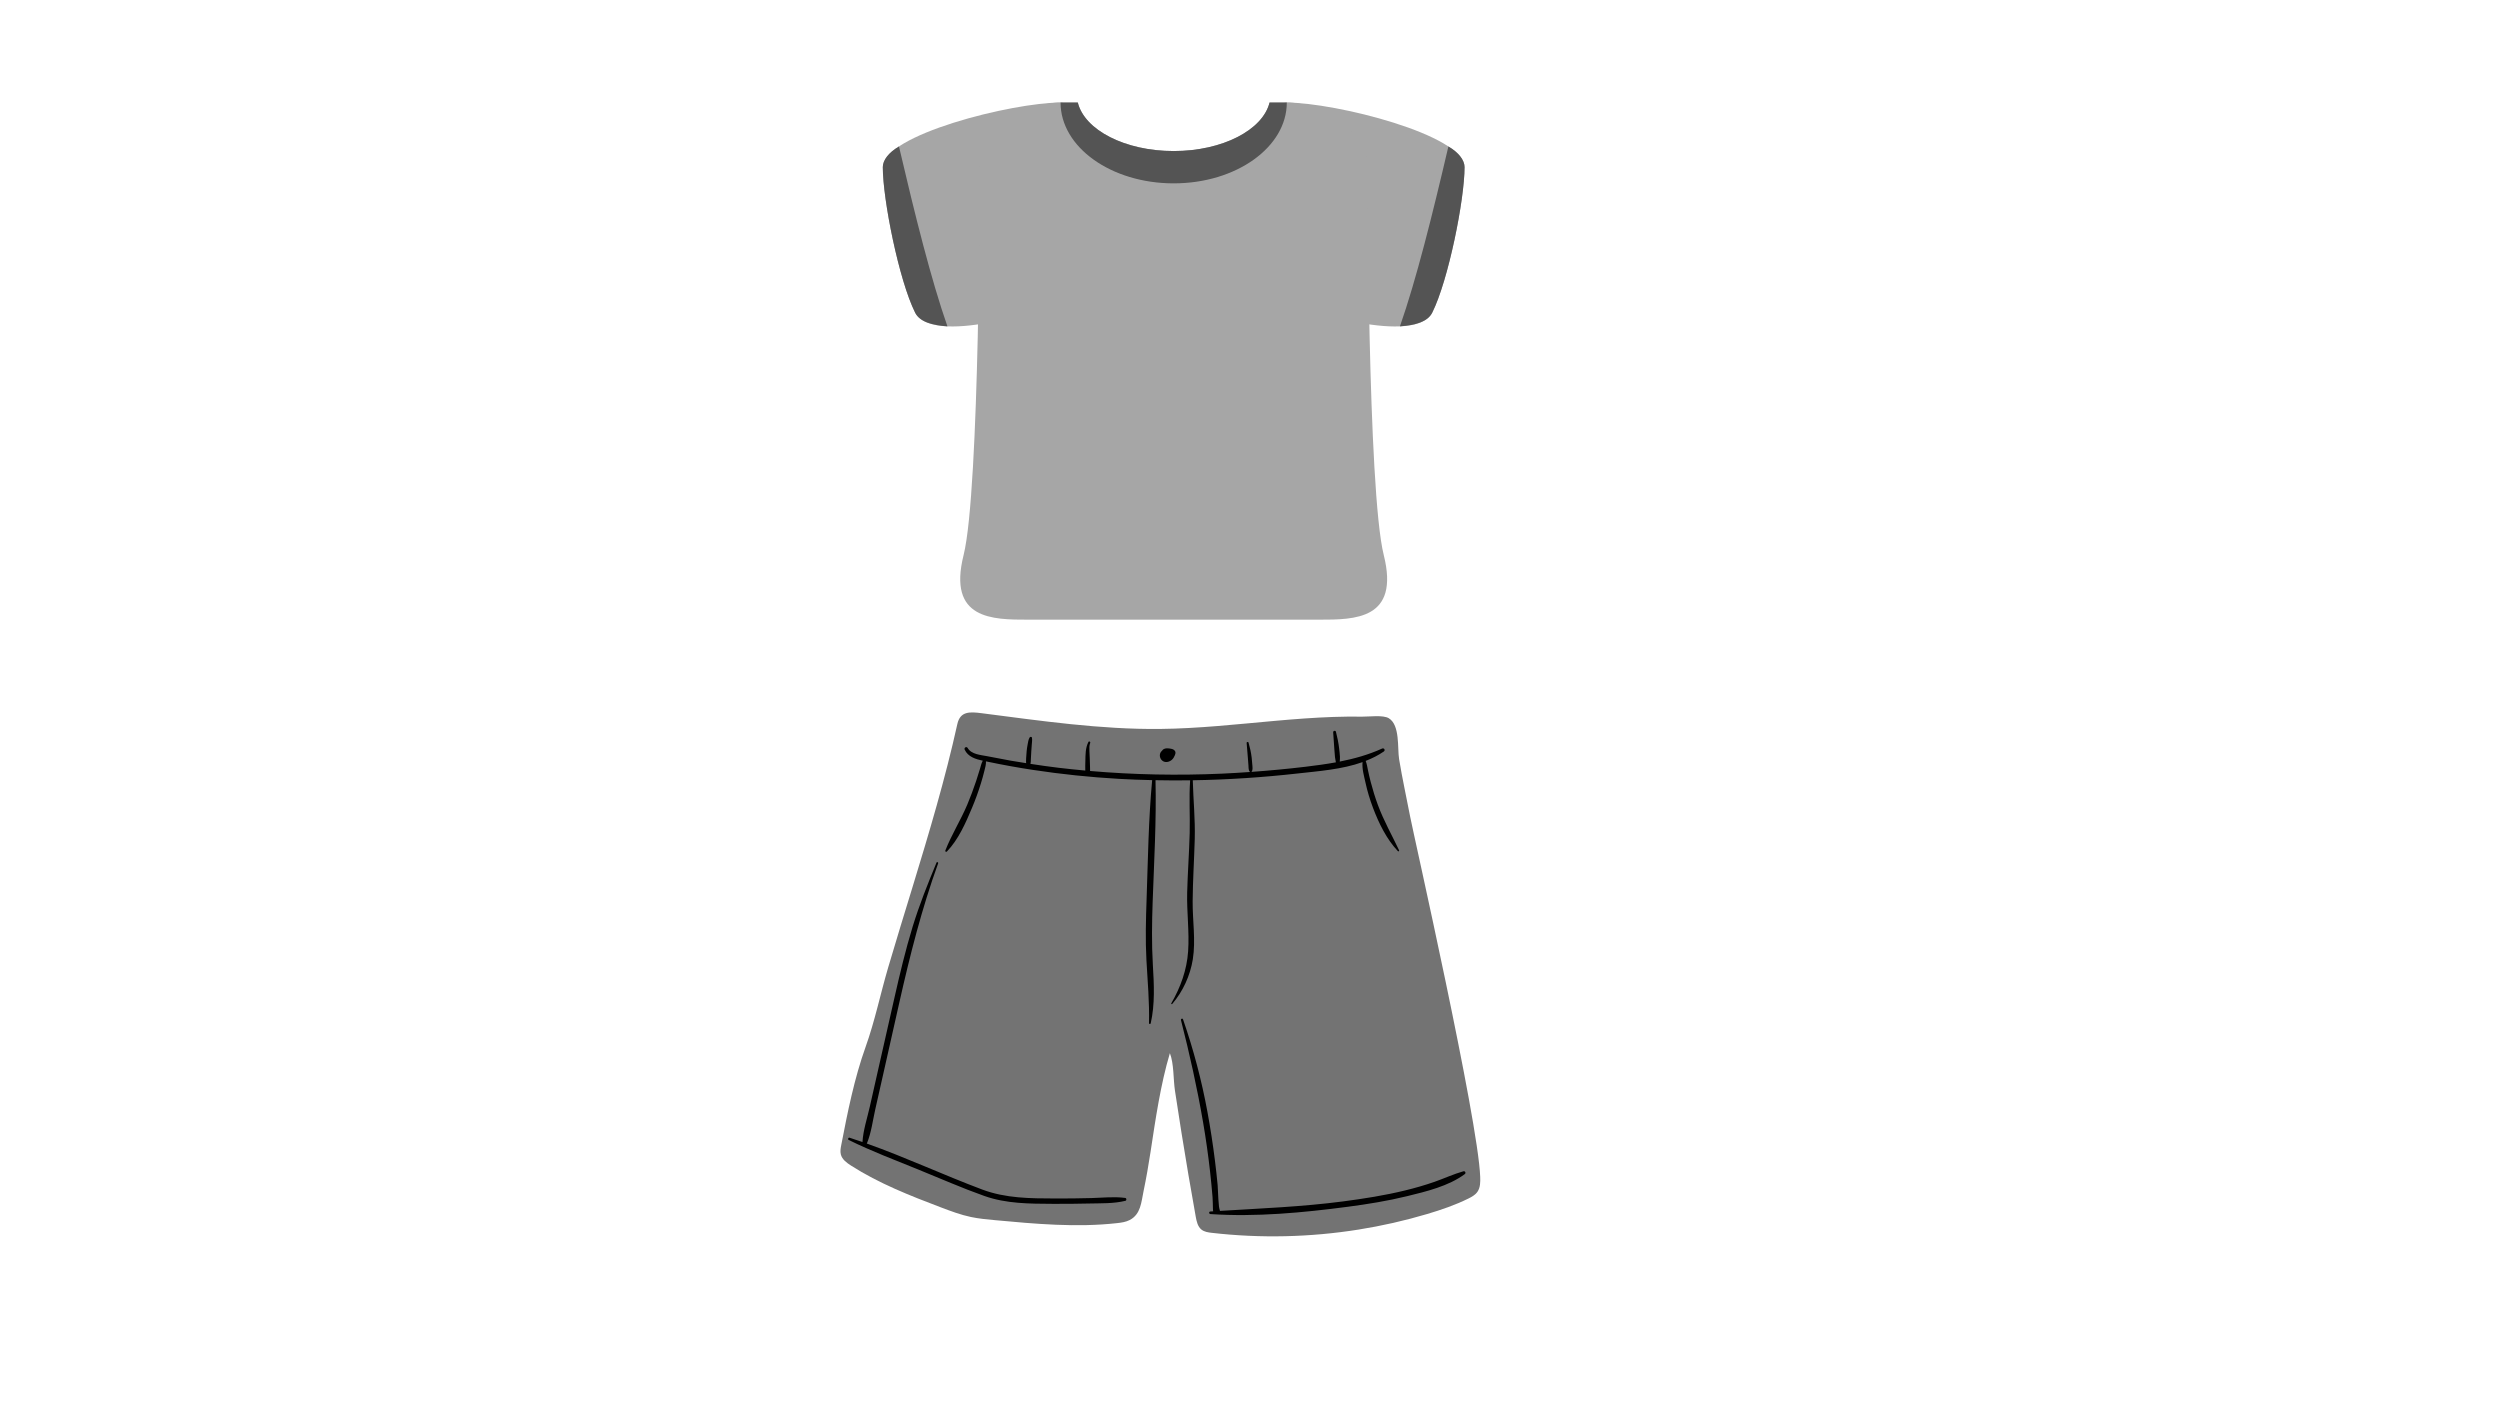 <svg xmlns="http://www.w3.org/2000/svg" xmlns:xlink="http://www.w3.org/1999/xlink" width="1920" zoomAndPan="magnify" viewBox="0 0 1440 810" height="1080" preserveAspectRatio="xMidYMid meet" version="1.0"><defs><clipPath id="5889a95324"><path d="M 508.469 59.074 L 622 59.074 L 622 189 L 508.469 189 Z M 508.469 59.074 " clip-rule="nonzero"/></clipPath><clipPath id="e94d10f7f0"><path d="M 508.469 84 L 546 84 L 546 188 L 508.469 188 Z M 508.469 84 " clip-rule="nonzero"/></clipPath><clipPath id="a3e65cc2cf"><path d="M 730 59.074 L 843.719 59.074 L 843.719 189 L 730 189 Z M 730 59.074 " clip-rule="nonzero"/></clipPath><clipPath id="8231402601"><path d="M 806 84 L 843.719 84 L 843.719 188 L 806 188 Z M 806 84 " clip-rule="nonzero"/></clipPath><clipPath id="bfc1c53410"><path d="M 553 59.074 L 799 59.074 L 799 356.824 L 553 356.824 Z M 553 59.074 " clip-rule="nonzero"/></clipPath><clipPath id="0a66399b09"><path d="M 610 59.074 L 742 59.074 L 742 106 L 610 106 Z M 610 59.074 " clip-rule="nonzero"/></clipPath><clipPath id="95d15a99b0"><path d="M 484 410 L 853 410 L 853 713 L 484 713 Z M 484 410 " clip-rule="nonzero"/></clipPath><clipPath id="9735e8bcc8"><path d="M 455.77 420.758 L 822.43 379.27 L 858.859 701.215 L 492.199 742.703 Z M 455.77 420.758 " clip-rule="nonzero"/></clipPath><clipPath id="f61ae04f5c"><path d="M 455.77 420.758 L 822.43 379.27 L 858.859 701.215 L 492.199 742.703 Z M 455.77 420.758 " clip-rule="nonzero"/></clipPath><clipPath id="04c4ea1fd3"><path d="M 488 420 L 845 420 L 845 700 L 488 700 Z M 488 420 " clip-rule="nonzero"/></clipPath><clipPath id="37bda814b8"><path d="M 455.77 420.758 L 822.43 379.27 L 858.859 701.215 L 492.199 742.703 Z M 455.77 420.758 " clip-rule="nonzero"/></clipPath><clipPath id="384016f6cb"><path d="M 455.77 420.758 L 822.43 379.27 L 858.859 701.215 L 492.199 742.703 Z M 455.77 420.758 " clip-rule="nonzero"/></clipPath></defs><g clip-path="url(#5889a95324)"><path fill="#a6a6a6" class="pano" d="M 610.883 59.074 C 582.961 59.074 508.496 77.691 508.496 96.309 C 508.496 114.922 517.805 161.465 527.113 180.078 C 536.418 198.695 601.574 180.078 610.883 170.77 C 620.191 161.465 629.5 59.074 610.883 59.074 Z M 610.883 59.074 " fill-opacity="1" fill-rule="nonzero"/></g><g clip-path="url(#e94d10f7f0)"><path fill="#545454" class="sombra" d="M 517.805 84.363 C 511.773 87.82 508.496 92.258 508.496 96.309 C 508.496 114.922 517.805 161.465 527.113 180.078 C 529.727 185.309 536.781 187.312 545.727 187.992 C 536.418 161.465 527.113 124.23 517.805 84.363 Z M 517.805 84.363 " fill-opacity="1" fill-rule="nonzero"/></g><g clip-path="url(#a3e65cc2cf)"><path fill="#a6a6a6" class="pano" d="M 741.195 59.074 C 769.121 59.074 843.582 77.691 843.582 96.309 C 843.582 114.922 834.273 161.465 824.969 180.078 C 815.66 198.695 750.504 180.078 741.195 170.77 C 731.887 161.465 722.578 59.074 741.195 59.074 Z M 741.195 59.074 " fill-opacity="1" fill-rule="nonzero"/></g><g clip-path="url(#8231402601)"><path fill="#545454" class="sombra" d="M 834.273 84.363 C 840.309 87.82 843.582 92.258 843.582 96.309 C 843.582 114.922 834.273 161.465 824.969 180.078 C 822.352 185.309 815.297 187.312 806.352 187.992 C 815.66 161.465 824.969 124.23 834.273 84.363 Z M 834.273 84.363 " fill-opacity="1" fill-rule="nonzero"/></g><g clip-path="url(#bfc1c53410)"><path fill="#a6a6a6" class="pano" d="M 741.195 59.074 L 731.254 59.074 C 727.371 74.852 704.16 87 676.039 87 C 647.922 87 624.707 74.852 620.824 59.074 L 610.883 59.074 C 590.32 59.074 564.344 75.746 564.344 96.309 C 564.344 96.309 564.344 282.469 555.035 319.699 C 545.727 356.93 571.707 356.93 592.27 356.93 L 759.812 356.93 C 780.371 356.93 806.352 356.93 797.043 319.699 C 787.734 282.469 787.734 96.309 787.734 96.309 C 787.734 75.746 761.758 59.074 741.195 59.074 Z M 741.195 59.074 " fill-opacity="1" fill-rule="nonzero"/></g><g clip-path="url(#0a66399b09)"><path fill="#545454" class="sombra" d="M 676.039 105.617 C 712.023 105.617 741.195 84.773 741.195 59.074 L 731.254 59.074 C 727.371 74.852 704.16 87 676.039 87 C 647.922 87 624.707 74.852 620.824 59.074 L 610.883 59.074 C 610.883 84.773 640.055 105.617 676.039 105.617 Z M 676.039 105.617 " fill-opacity="1" fill-rule="nonzero"/></g><g clip-path="url(#95d15a99b0)"><g clip-path="url(#9735e8bcc8)"><g clip-path="url(#f61ae04f5c)"><path fill="#737373" class="detalhe" d="M 782.543 708.238 C 795.91 706.109 809.137 703.113 822.109 699.254 C 830.176 696.855 838.168 694.121 845.715 690.398 C 847.707 689.418 849.738 688.301 851.004 686.48 C 852.699 684.047 852.703 680.859 852.598 677.895 C 851.398 644.703 814.191 480.59 812.25 470.398 C 810.148 459.348 807.684 448.32 805.875 437.219 C 804.859 430.98 806.488 417.648 799.945 413.703 C 796.641 411.711 788.535 412.855 784.668 412.789 C 779.102 412.699 773.535 412.77 767.969 412.961 C 756.812 413.344 745.68 414.211 734.562 415.199 C 712.523 417.16 690.484 419.633 668.336 419.871 C 633.855 420.242 599.582 415.191 565.379 410.801 C 558.746 409.953 553.086 409.551 551.43 417.039 C 544.461 448.598 535.199 479.586 525.762 510.477 C 520.992 526.082 516.168 541.676 511.566 557.332 C 507.133 572.43 503.883 588.25 498.598 602.988 C 492.094 621.125 488.203 640.668 484.551 659.59 C 484.207 661.379 483.871 663.238 484.332 665.004 C 485.078 667.867 487.703 669.785 490.195 671.383 C 506.262 681.668 524.16 688.688 541.992 695.461 C 547.637 697.602 553.312 699.738 559.219 700.984 C 563.742 701.941 568.359 702.371 572.961 702.797 C 596.406 704.969 620.051 707.141 643.449 704.52 C 645.961 704.238 648.527 703.883 650.766 702.703 C 657.117 699.355 657.371 692.43 658.656 686.27 C 660.227 678.742 661.531 671.227 662.707 663.543 C 665.602 644.648 668.406 624.957 673.855 606.613 C 676.215 612.688 675.785 621.645 676.773 628.219 C 677.988 636.297 679.242 644.367 680.531 652.434 C 683.113 668.566 685.848 684.676 688.734 700.754 C 689.23 703.52 689.875 706.535 692.082 708.273 C 693.734 709.57 695.934 709.879 698.023 710.117 C 726.105 713.344 754.629 712.688 782.543 708.238 Z M 782.543 708.238 " fill-opacity="1" fill-rule="nonzero"/></g></g></g><g clip-path="url(#04c4ea1fd3)"><g clip-path="url(#37bda814b8)"><g clip-path="url(#384016f6cb)"><path fill="#000000" d="M 669.66 438.277 C 668.223 437.215 667.652 435.246 668.398 433.613 C 668.578 433.215 668.852 432.863 669.184 432.586 C 669.543 432.062 669.992 431.598 670.629 431.336 C 671.543 430.961 672.516 430.969 673.48 431.105 C 674.336 431.227 675.336 431.375 676.074 431.859 C 676.547 432.172 676.938 432.645 677.035 433.215 C 677.141 433.836 676.977 434.414 676.742 434.984 C 676.355 435.926 675.855 436.82 675.113 437.531 C 673.727 438.867 671.328 439.508 669.66 438.277 Z M 686.965 519.168 C 687.055 507.168 687.855 495.188 688.176 483.195 C 688.48 471.879 687.336 460.707 687.039 449.438 C 707.238 449.102 727.422 447.777 747.496 445.52 C 759.672 444.148 772.996 443.203 784.836 438.973 C 784.418 442.766 785.75 447.238 786.512 450.766 C 787.586 455.73 789.074 460.629 790.871 465.375 C 794.211 474.203 798.648 483.328 805.18 490.262 C 805.531 490.637 806.066 490.172 805.863 489.746 C 801.758 481.051 797.027 472.766 793.68 463.703 C 792.07 459.348 790.703 454.922 789.535 450.43 C 788.934 448.113 788.391 445.785 787.91 443.441 C 787.555 441.711 787.297 439.922 786.625 438.289 C 790.293 436.852 793.816 435.109 797.074 432.867 C 798.121 432.145 797.25 430.637 796.098 431.164 C 788.207 434.754 780.031 437.023 771.695 438.668 C 771.699 438.574 771.707 438.484 771.715 438.391 C 771.781 437.535 771.844 436.684 771.801 435.824 C 771.719 434.246 771.535 432.668 771.348 431.098 C 770.961 427.836 770.328 424.672 769.5 421.496 C 769.266 420.594 767.855 420.887 767.906 421.797 C 768.098 425.012 768.305 428.215 768.574 431.422 C 768.707 433 768.797 434.582 768.957 436.156 C 769.039 436.949 769.199 437.73 769.359 438.512 C 769.398 438.715 769.434 438.906 769.469 439.105 C 763.641 440.172 757.738 440.961 751.789 441.672 C 741.48 442.902 731.141 443.867 720.785 444.609 C 721.719 443.824 721.438 442.035 721.375 440.965 C 721.285 439.461 721.141 437.961 720.973 436.465 C 720.633 433.48 719.977 430.617 719.156 427.734 C 718.984 427.129 718.012 427.309 718.066 427.938 C 718.32 430.871 718.508 433.809 718.785 436.742 C 718.922 438.188 719.023 439.633 719.121 441.078 C 719.191 442.172 719.074 443.953 720.078 444.66 C 714.684 445.039 709.285 445.379 703.883 445.617 C 678.555 446.746 653.152 446.277 627.891 444.086 C 627.863 443.34 627.871 442.59 627.855 441.844 C 627.82 440.23 627.773 438.621 627.707 437.008 C 627.645 435.496 627.555 433.984 627.504 432.469 C 627.445 430.918 627.371 429.387 627.957 427.914 C 628.227 427.234 627.27 426.703 626.926 427.383 C 625.16 430.852 625.254 434.598 625.168 438.395 C 625.129 440.184 625.039 442.043 625.129 443.844 C 619.98 443.371 614.836 442.855 609.699 442.234 C 604.301 441.582 598.914 440.816 593.539 439.988 C 593.633 439.609 593.703 439.227 593.727 438.785 C 593.766 438.172 593.777 437.559 593.797 436.945 C 593.836 435.566 593.93 434.191 594.02 432.812 C 594.105 431.492 594.23 430.176 594.305 428.855 C 594.375 427.559 594.656 426.18 594.391 424.898 C 594.25 424.219 593.352 424.32 593.066 424.801 L 593.059 424.797 C 592.352 425.934 592.176 427.516 591.914 428.809 C 591.656 430.102 591.477 431.43 591.344 432.742 C 591.207 434.086 591.117 435.434 591.047 436.781 C 591.012 437.496 590.973 438.211 590.996 438.926 C 591.004 439.16 591.051 439.371 591.09 439.59 C 588.109 439.117 585.125 438.66 582.156 438.133 C 577.652 437.332 573.16 436.473 568.672 435.582 C 564.863 434.824 559.523 434.566 557.359 430.824 C 556.719 429.715 555.129 430.668 555.656 431.801 C 557.562 435.918 561.879 437.262 566.094 438.168 C 565.293 439.539 564.961 441.18 564.504 442.703 C 563.781 445.102 563.043 447.492 562.25 449.871 C 560.711 454.48 559.027 459.023 557.141 463.5 C 553.34 472.512 548.023 480.867 544.488 489.969 C 544.285 490.484 545.031 490.883 545.391 490.508 C 552.078 483.543 556.215 474.059 559.906 465.262 C 561.84 460.652 563.559 455.93 565.023 451.152 C 565.758 448.762 566.438 446.344 567.027 443.914 C 567.438 442.23 568.031 440.328 567.906 438.547 C 568.449 438.652 568.988 438.762 569.512 438.871 C 577.898 440.637 586.336 442.141 594.809 443.438 C 611.336 445.961 627.977 447.688 644.668 448.633 C 650.988 448.992 657.309 449.207 663.637 449.355 C 661.523 472.098 661.227 495.082 660.438 517.895 C 660.027 529.688 659.699 541.449 660.355 553.242 C 661.023 565.301 662.125 577.285 661.824 589.375 C 661.812 589.941 662.688 589.988 662.809 589.453 C 665.32 578.352 664.707 566.926 664.039 555.652 C 663.328 543.57 663.508 531.551 663.93 519.465 C 664.75 496.164 666.125 472.719 665.578 449.398 C 672.227 449.531 678.875 449.562 685.52 449.469 C 684.789 459.555 685.52 469.734 685.258 479.84 C 684.957 491.258 684.109 502.652 683.812 514.07 C 683.523 525.316 685.129 536.68 684.367 547.879 C 683.625 558.723 680.031 568.598 674.652 577.938 C 674.469 578.254 674.938 578.574 675.176 578.301 C 681.348 571.16 685.578 561.867 687.059 552.566 C 688.812 541.578 686.883 530.234 686.965 519.168 Z M 648.141 690.012 C 641.758 689.141 635.148 689.91 628.734 690.082 C 621.773 690.27 614.805 690.352 607.84 690.328 C 593.441 690.281 579.371 690.277 565.719 685.152 C 543.418 676.785 521.695 666.629 499.227 658.656 C 499.266 658.598 499.34 658.586 499.367 658.516 C 501.863 652.453 502.703 645.438 504.145 639.051 C 505.723 632.066 507.297 625.086 508.871 618.102 C 511.957 604.426 515.027 590.75 518.102 577.074 C 524.148 550.211 530.961 523.234 540.363 497.316 C 540.582 496.707 539.699 496.215 539.441 496.84 C 534.398 509.078 529.535 521.152 525.66 533.836 C 521.551 547.273 518.316 560.938 515.215 574.633 C 512.055 588.586 508.891 602.539 505.738 616.492 C 504.16 623.477 502.586 630.457 501.012 637.441 C 499.512 644.074 497.176 651.027 496.785 657.828 C 494.316 656.969 491.844 656.113 489.352 655.32 C 488.582 655.074 488.168 656.289 488.875 656.637 C 501.914 663.062 515.605 668.242 529.066 673.707 C 541.648 678.812 554.16 684.336 566.965 688.871 C 579.684 693.371 592.922 693.332 606.258 693.414 C 613.223 693.457 620.191 693.395 627.152 693.227 C 634.109 693.059 641.438 693.348 648.223 691.668 C 649.035 691.469 648.969 690.125 648.141 690.012 Z M 842.93 674.66 C 837.258 676.25 831.891 678.773 826.332 680.715 C 820.746 682.668 815.055 684.297 809.309 685.699 C 797.547 688.57 785.555 690.441 773.559 692.016 C 749.988 695.105 726.379 696.031 702.703 697.477 C 702.652 697.285 702.605 697.082 702.551 696.891 C 702.379 696.254 702.215 695.625 702.133 694.945 C 701.965 693.543 701.871 692.129 701.785 690.723 C 701.617 688.094 701.547 685.461 701.375 682.832 C 701.367 682.707 701.359 682.582 701.348 682.453 C 700.906 677.848 700.402 673.246 699.828 668.652 C 698.652 659.184 697.195 649.742 695.469 640.355 C 692.125 622.199 687.465 604.582 681.426 587.145 C 681.156 586.375 680.031 586.762 680.23 587.543 C 685.195 606.992 689.594 626.734 692.988 646.52 C 694.602 655.93 695.941 665.383 697.004 674.871 C 697.551 679.754 698.027 684.652 698.426 689.551 C 698.613 691.809 698.555 694.16 698.656 696.438 C 698.672 696.828 698.688 697.219 698.754 697.605 C 698.762 697.645 698.785 697.68 698.793 697.719 C 698.25 697.754 697.703 697.785 697.16 697.82 C 696.176 697.887 696.301 699.254 697.234 699.316 C 723.504 701.047 750.316 698.527 776.355 695.098 C 787.789 693.59 799.199 691.75 810.41 689.012 C 821.547 686.293 834.375 683.219 843.715 676.285 C 844.543 675.672 843.941 674.379 842.93 674.66 Z M 842.93 674.66 " fill-opacity="1" fill-rule="nonzero"/></g></g></g></svg>